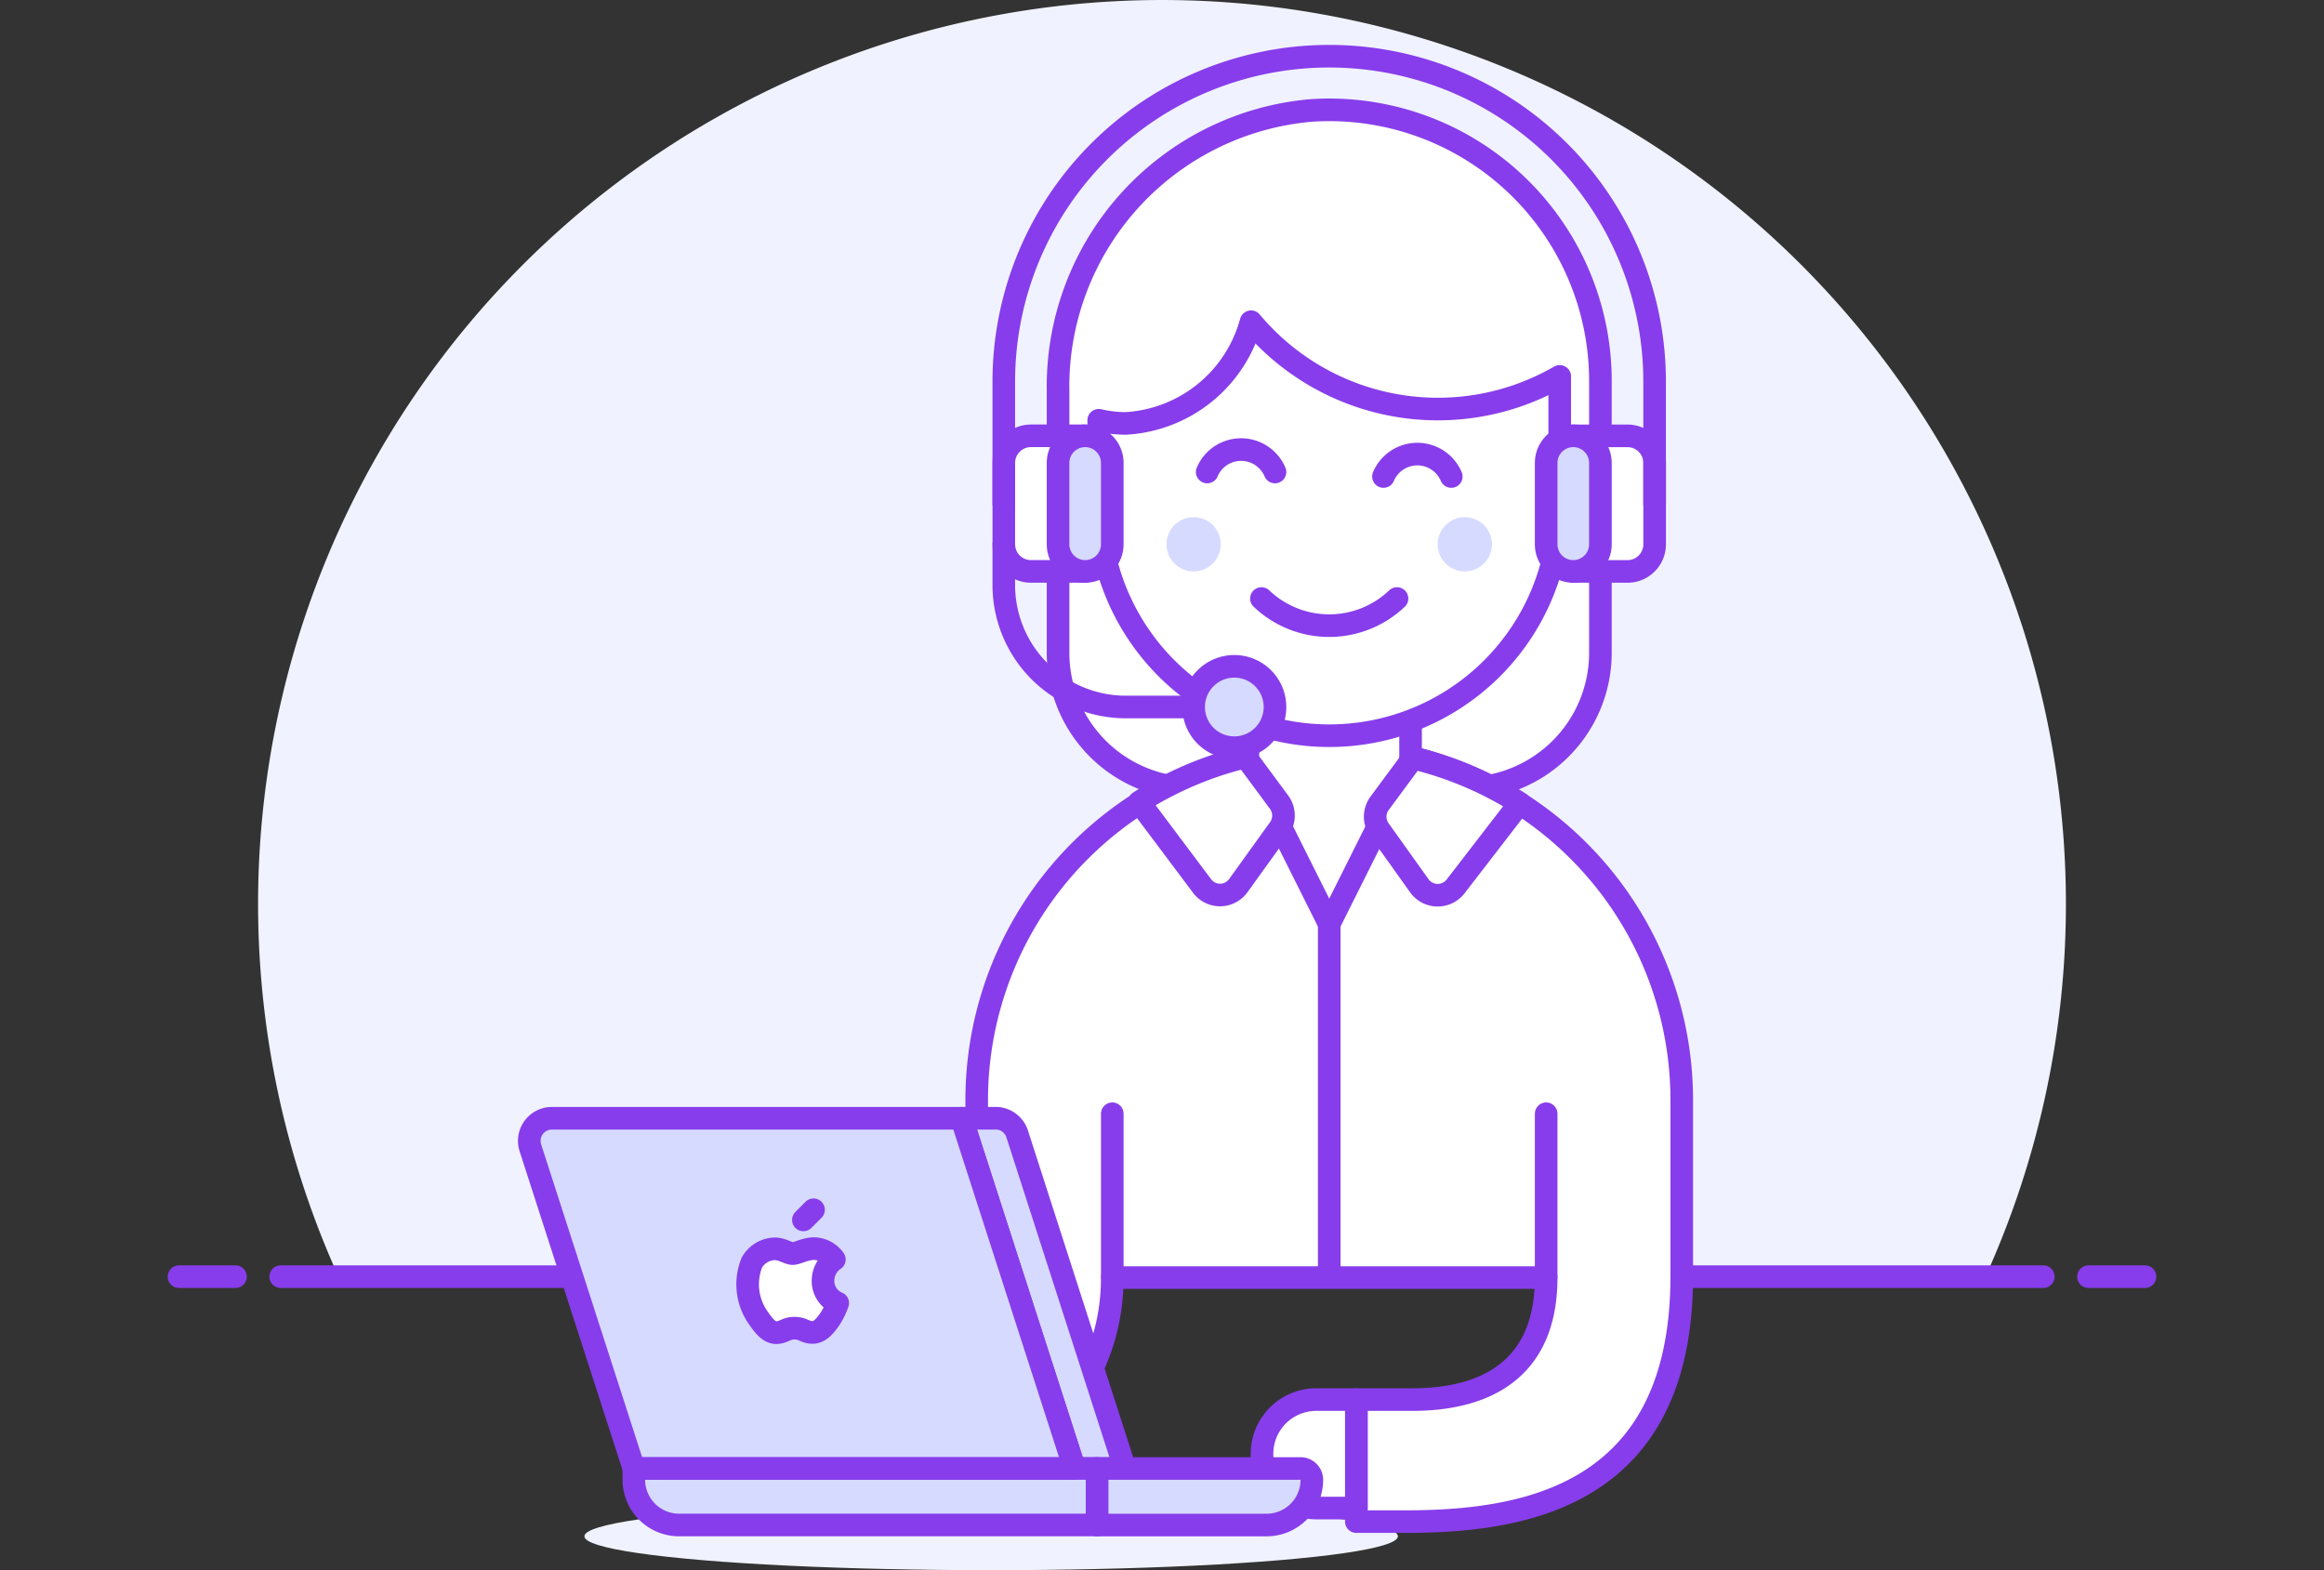 <svg xmlns="http://www.w3.org/2000/svg" xmlns:xlink="http://www.w3.org/1999/xlink" width="370" height="250" viewBox="0 0 370 250"><rect x="0" y="0" width="370" height="250" fill="#333333" stroke="none"/><defs><clipPath id="a"><rect width="370" height="250" transform="translate(755 2344)" fill="#fff"/></clipPath></defs><g transform="translate(-755 -2344)" clip-path="url(#a)"><g transform="translate(760.112 2289.09)"><path d="M323.8,198.776a143.911,143.911,0,1,0-275.013,59.4H310.991a143.659,143.659,0,0,0,12.808-59.4Z" fill="#f0f2ff"/><line x2="280.626" transform="translate(39.575 258.176)" fill="none" stroke="#873DEB" stroke-linecap="round" stroke-linejoin="round" stroke-width="3.598"/><line x2="8.994" transform="translate(23.385 258.176)" fill="none" stroke="#873DEB" stroke-linecap="round" stroke-linejoin="round" stroke-width="3.598"/><line x2="8.994" transform="translate(327.396 258.176)" fill="none" stroke="#873DEB" stroke-linecap="round" stroke-linejoin="round" stroke-width="3.598"/><ellipse cx="64.76" cy="5.397" rx="64.76" ry="5.397" transform="translate(87.929 294.117)" fill="#f0f2ff"/><path d="M228.1,180.428a21.587,21.587,0,0,0,21.587-21.587V115.668a43.173,43.173,0,0,0-46.051-43.173,44.109,44.109,0,0,0-40.295,44.648v41.7a21.587,21.587,0,0,0,21.587,21.587Z" fill="#fff"/><path d="M228.1,180.428a21.587,21.587,0,0,0,21.587-21.587V115.668a43.173,43.173,0,0,0-46.051-43.173,44.109,44.109,0,0,0-40.295,44.648v41.7a21.587,21.587,0,0,0,21.587,21.587Z" fill="none" stroke="#873DEB" stroke-linecap="round" stroke-linejoin="round" stroke-width="3.598"/><path d="M206.512,173.952a56.125,56.125,0,0,0-56.125,56.305v15.111c0,28.458-10.11,32.38-21.3,32.38h-8.922v19.428h8.922c15.686,0,42.885-13.06,42.885-38.856H241.05c0,16.406-12.088,19.428-21.3,19.428h-8.922v19.428h8.922c17.7-.18,42.885-3.958,42.885-39.036V230.257a56.089,56.089,0,0,0-56.125-56.305Z" fill="#fff"/><path d="M206.512,173.952a56.125,56.125,0,0,0-56.125,56.305v15.111c0,28.458-10.11,32.38-21.3,32.38h-8.922v19.428h8.922c15.686,0,42.885-13.06,42.885-38.856H241.05c0,16.406-12.088,19.428-21.3,19.428h-8.922v19.428h8.922c17.7-.18,42.885-3.958,42.885-39.036V230.257a56.089,56.089,0,0,0-56.125-56.305Z" fill="none" stroke="#873DEB" stroke-linecap="round" stroke-linejoin="round" stroke-width="3.598"/><line y2="25.904" transform="translate(171.973 232.236)" fill="none" stroke="#873DEB" stroke-linecap="round" stroke-linejoin="round" stroke-width="3.598"/><line y2="25.904" transform="translate(241.05 232.236)" fill="none" stroke="#873DEB" stroke-linecap="round" stroke-linejoin="round" stroke-width="3.598"/><path d="M210.829,295.017h-6.476a8.635,8.635,0,0,1,0-17.269h6.476Z" fill="#fff" stroke="#873DEB" stroke-linecap="round" stroke-linejoin="round" stroke-width="3.598"/><path d="M120.165,295.017h-6.476a8.635,8.635,0,0,1,0-17.269h6.476Z" fill="#fff" stroke="#873DEB" stroke-linecap="round" stroke-linejoin="round" stroke-width="3.598"/><line y2="56.125" transform="translate(206.512 202.014)" fill="none" stroke="#873DEB" stroke-linecap="round" stroke-linejoin="round" stroke-width="3.598"/><path d="M219.464,176.111l-12.952,25.9-12.952-25.9V165.317h25.9Z" fill="#fff"/><path d="M219.464,176.111l-12.952,25.9-12.952-25.9V165.317h25.9Z" fill="none" stroke="#873DEB" stroke-linecap="round" stroke-linejoin="round" stroke-width="3.598"/><path d="M186.292,196.006a3.572,3.572,0,0,0,5.756-.108l6.476-8.994a3.6,3.6,0,0,0,0-4.281l-5.325-7.2a56.125,56.125,0,0,0-16.945,7.2Z" fill="#fff" stroke="#873DEB" stroke-linecap="round" stroke-linejoin="round" stroke-width="3.598"/><path d="M226.659,196.006a3.6,3.6,0,0,1-5.756,0l-6.368-8.922a3.6,3.6,0,0,1,0-4.281l5.325-7.2a56.305,56.305,0,0,1,16.981,7.2Z" fill="#fff" stroke="#873DEB" stroke-linecap="round" stroke-linejoin="round" stroke-width="3.598"/><path d="M243.209,126.461V114.841a38.784,38.784,0,0,1-49.145-8.707,21.946,21.946,0,0,1-19.932,16.19,19.14,19.14,0,0,1-4.317-.5v4.821a6.512,6.512,0,0,0-6.476,6.476v2.159a6.512,6.512,0,0,0,6.476,6.476h.612a36.661,36.661,0,0,0,72.207,0h.576a6.476,6.476,0,0,0,6.476-6.476v-2.159a6.476,6.476,0,0,0-6.476-6.656Z" fill="#fff" stroke="#873DEB" stroke-linecap="round" stroke-linejoin="round" stroke-width="3.598"/><path d="M189.242,141.572a4.317,4.317,0,1,1-4.317-4.317,4.317,4.317,0,0,1,4.317,4.317Z" fill="#d6daff"/><path d="M232.415,141.572a4.317,4.317,0,1,1-4.317-4.317A4.317,4.317,0,0,1,232.415,141.572Z" fill="#d6daff"/><path d="M195.718,150.207a15.65,15.65,0,0,0,21.587,0" fill="none" stroke="#873DEB" stroke-linecap="round" stroke-linejoin="round" stroke-width="3.598"/><path d="M225.94,130.779a5.864,5.864,0,0,0-10.793,0" fill="none" stroke="#873DEB" stroke-linecap="round" stroke-linejoin="round" stroke-width="3.598"/><path d="M197.877,130.059a5.864,5.864,0,0,0-10.793,0" fill="none" stroke="#873DEB" stroke-linecap="round" stroke-linejoin="round" stroke-width="3.598"/><path d="M154.7,141.572v6.476a19.428,19.428,0,0,0,19.428,19.428h10.793" fill="none" stroke="#873DEB" stroke-linecap="round" stroke-linejoin="round" stroke-width="3.598"/><path d="M159.021,124.3h8.635v21.587h-8.635a4.317,4.317,0,0,1-4.317-4.317V128.62A4.317,4.317,0,0,1,159.021,124.3Z" fill="#fff" stroke="#873DEB" stroke-linecap="round" stroke-linejoin="round" stroke-width="3.598"/><path d="M163.338,141.572a4.317,4.317,0,0,0,8.635,0V128.62a4.317,4.317,0,1,0-8.635,0Z" fill="#d6daff" stroke="#873DEB" stroke-linecap="round" stroke-linejoin="round" stroke-width="3.598"/><path d="M249.685,124.3h8.635v21.587h-8.635a4.317,4.317,0,0,1-4.317-4.317V128.62A4.317,4.317,0,0,1,249.685,124.3Z" transform="translate(503.687 270.192) rotate(180)" fill="#fff" stroke="#873DEB" stroke-linecap="round" stroke-linejoin="round" stroke-width="3.598"/><path d="M249.685,141.572a4.317,4.317,0,1,1-8.635,0V128.62a4.317,4.317,0,1,1,8.635,0Z" fill="#d6daff" stroke="#873DEB" stroke-linecap="round" stroke-linejoin="round" stroke-width="3.598"/><path d="M197.877,167.476A6.476,6.476,0,1,1,191.4,161a6.476,6.476,0,0,1,6.476,6.476Z" fill="#d6daff" stroke="#873DEB" stroke-linecap="round" stroke-linejoin="round" stroke-width="3.598"/><path d="M154.7,135.1V115.668a51.808,51.808,0,1,1,103.616,0V135.1" fill="none" stroke="#873DEB" stroke-linecap="round" stroke-linejoin="round" stroke-width="3.598"/><path d="M165.965,288.721h8.023l-17.161-53.283a3.6,3.6,0,0,0-3.6-2.482h-5.253Z" fill="#d6daff" stroke="#873DEB" stroke-linejoin="round" stroke-width="3.598"/><path d="M95.808,288.721h70.156l-17.989-55.765H82.749a3.6,3.6,0,0,0-3.418,4.713Z" fill="#d6daff"/><path d="M95.808,288.721h73.754v8.994H103a7.2,7.2,0,0,1-7.2-7.2Z" fill="#d6daff" stroke="#873DEB" stroke-linejoin="round" stroke-width="3.598"/><path d="M169.563,288.721h32.38a1.8,1.8,0,0,1,1.8,1.8,7.2,7.2,0,0,1-7.2,7.2H169.563Z" fill="#d6daff" stroke="#873DEB" stroke-linejoin="round" stroke-width="3.598"/><path d="M125.922,259.039a4.1,4.1,0,0,1,1.8-3.6,4.065,4.065,0,0,0-3.238-1.727c-1.367,0-2.7.792-3.382.792s-1.763-.792-2.914-.756a4.317,4.317,0,0,0-3.6,2.195,9.282,9.282,0,0,0,1.115,8.922c.756,1.079,1.655,2.267,2.806,2.231s1.547-.72,2.878-.72,1.763.72,2.914.684,1.979-1.079,2.734-2.159a11.621,11.621,0,0,0,1.223-2.518,3.814,3.814,0,0,1-2.339-3.346Z" fill="#fff" stroke="#873DEB" stroke-linejoin="round" stroke-width="3.598"/><line y1="1.619" x2="1.619" transform="translate(122.792 247.526)" fill="none" stroke="#873DEB" stroke-linecap="round" stroke-linejoin="round" stroke-width="3.598"/><path d="M95.808,288.721h70.156l-17.989-55.765H82.749a3.6,3.6,0,0,0-3.418,4.713Z" fill="none" stroke="#873DEB" stroke-linejoin="round" stroke-width="3.598"/></g></g></svg>
